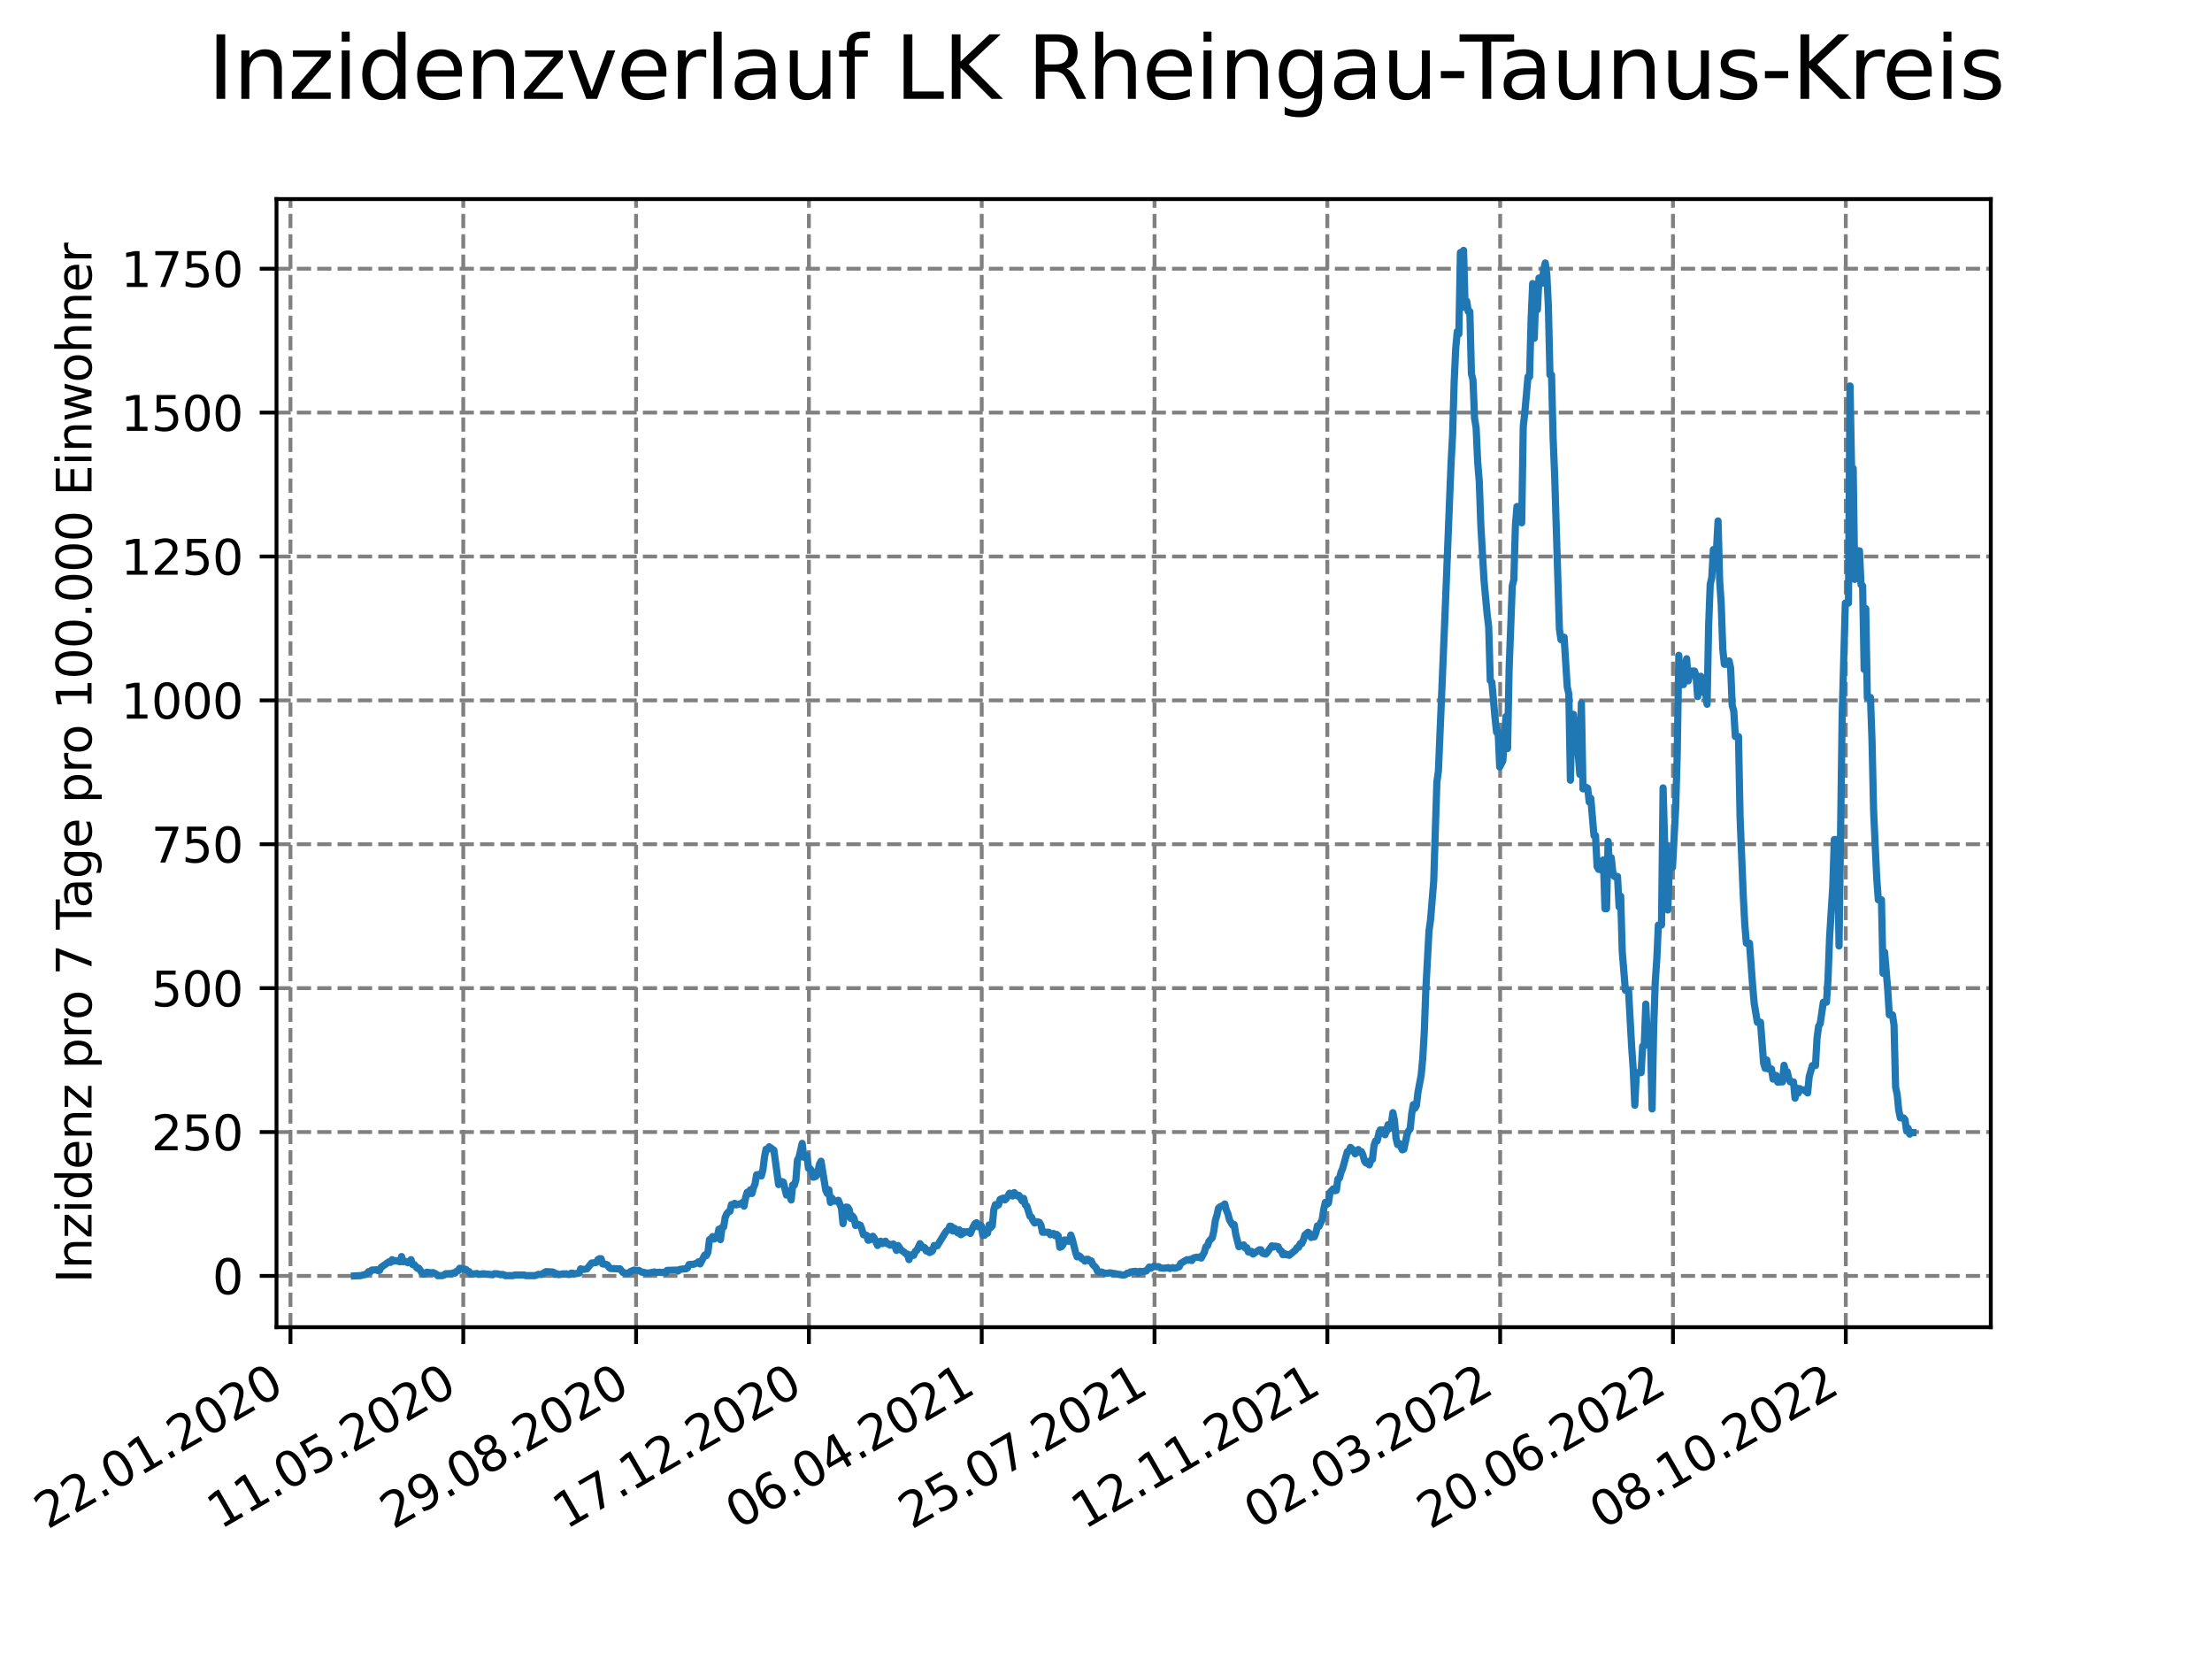 <?xml version="1.0" encoding="utf-8" standalone="no"?>
<!DOCTYPE svg PUBLIC "-//W3C//DTD SVG 1.1//EN"
  "http://www.w3.org/Graphics/SVG/1.1/DTD/svg11.dtd">
<svg xmlns:xlink="http://www.w3.org/1999/xlink" width="460.8pt" height="345.6pt" viewBox="0 0 460.8 345.6" xmlns="http://www.w3.org/2000/svg" version="1.1">
 <defs>
  <style type="text/css">*{stroke-linejoin: round; stroke-linecap: butt}</style>
 </defs>
 <g id="figure_1">
  <g id="patch_1">
   <path d="M 0 345.6 
L 460.8 345.6 
L 460.8 0 
L 0 0 
z
" style="fill: #ffffff"/>
  </g>
  <g id="axes_1">
   <g id="patch_2">
    <path d="M 57.6 276.48 
L 414.72 276.48 
L 414.72 41.472 
L 57.6 41.472 
z
" style="fill: #ffffff"/>
   </g>
   <g id="matplotlib.axis_1">
    <g id="xtick_1">
     <g id="line2d_1">
      <path d="M 60.51 276.48 
L 60.51 41.472 
" clip-path="url(#pc763924ea4)" style="fill: none; stroke-dasharray: 2.96,1.28; stroke-dashoffset: 0; stroke: #808080; stroke-width: 0.8"/>
     </g>
     <g id="line2d_2">
      <defs>
       <path id="m0ef9652160" d="M 0 0 
L 0 3.5 
" style="stroke: #000000; stroke-width: 0.8"/>
      </defs>
      <g>
       <use xlink:href="#m0ef9652160" x="60.51" y="276.48" style="stroke: #000000; stroke-width: 0.8"/>
      </g>
     </g>
     <g id="text_1">
      <!-- 22.01.2020 -->
      <g transform="translate(9.885 318.689) rotate(-30) scale(0.1 -0.1)">
       <defs>
        <path id="DejaVuSans-32" d="M 1228 531 
L 3431 531 
L 3431 0 
L 469 0 
L 469 531 
Q 828 903 1448 1529 
Q 2069 2156 2228 2338 
Q 2531 2678 2651 2914 
Q 2772 3150 2772 3378 
Q 2772 3750 2511 3984 
Q 2250 4219 1831 4219 
Q 1534 4219 1204 4116 
Q 875 4013 500 3803 
L 500 4441 
Q 881 4594 1212 4672 
Q 1544 4750 1819 4750 
Q 2544 4750 2975 4387 
Q 3406 4025 3406 3419 
Q 3406 3131 3298 2873 
Q 3191 2616 2906 2266 
Q 2828 2175 2409 1742 
Q 1991 1309 1228 531 
z
" transform="scale(0.016)"/>
        <path id="DejaVuSans-2e" d="M 684 794 
L 1344 794 
L 1344 0 
L 684 0 
L 684 794 
z
" transform="scale(0.016)"/>
        <path id="DejaVuSans-30" d="M 2034 4250 
Q 1547 4250 1301 3770 
Q 1056 3291 1056 2328 
Q 1056 1369 1301 889 
Q 1547 409 2034 409 
Q 2525 409 2770 889 
Q 3016 1369 3016 2328 
Q 3016 3291 2770 3770 
Q 2525 4250 2034 4250 
z
M 2034 4750 
Q 2819 4750 3233 4129 
Q 3647 3509 3647 2328 
Q 3647 1150 3233 529 
Q 2819 -91 2034 -91 
Q 1250 -91 836 529 
Q 422 1150 422 2328 
Q 422 3509 836 4129 
Q 1250 4750 2034 4750 
z
" transform="scale(0.016)"/>
        <path id="DejaVuSans-31" d="M 794 531 
L 1825 531 
L 1825 4091 
L 703 3866 
L 703 4441 
L 1819 4666 
L 2450 4666 
L 2450 531 
L 3481 531 
L 3481 0 
L 794 0 
L 794 531 
z
" transform="scale(0.016)"/>
       </defs>
       <use xlink:href="#DejaVuSans-32"/>
       <use xlink:href="#DejaVuSans-32" x="63.623"/>
       <use xlink:href="#DejaVuSans-2e" x="127.246"/>
       <use xlink:href="#DejaVuSans-30" x="159.033"/>
       <use xlink:href="#DejaVuSans-31" x="222.656"/>
       <use xlink:href="#DejaVuSans-2e" x="286.279"/>
       <use xlink:href="#DejaVuSans-32" x="318.066"/>
       <use xlink:href="#DejaVuSans-30" x="381.689"/>
       <use xlink:href="#DejaVuSans-32" x="445.312"/>
       <use xlink:href="#DejaVuSans-30" x="508.936"/>
      </g>
     </g>
    </g>
    <g id="xtick_2">
     <g id="line2d_3">
      <path d="M 96.51 276.48 
L 96.51 41.472 
" clip-path="url(#pc763924ea4)" style="fill: none; stroke-dasharray: 2.96,1.28; stroke-dashoffset: 0; stroke: #808080; stroke-width: 0.8"/>
     </g>
     <g id="line2d_4">
      <g>
       <use xlink:href="#m0ef9652160" x="96.51" y="276.48" style="stroke: #000000; stroke-width: 0.8"/>
      </g>
     </g>
     <g id="text_2">
      <!-- 11.05.2020 -->
      <g transform="translate(45.885 318.689) rotate(-30) scale(0.1 -0.1)">
       <defs>
        <path id="DejaVuSans-35" d="M 691 4666 
L 3169 4666 
L 3169 4134 
L 1269 4134 
L 1269 2991 
Q 1406 3038 1543 3061 
Q 1681 3084 1819 3084 
Q 2600 3084 3056 2656 
Q 3513 2228 3513 1497 
Q 3513 744 3044 326 
Q 2575 -91 1722 -91 
Q 1428 -91 1123 -41 
Q 819 9 494 109 
L 494 744 
Q 775 591 1075 516 
Q 1375 441 1709 441 
Q 2250 441 2565 725 
Q 2881 1009 2881 1497 
Q 2881 1984 2565 2268 
Q 2250 2553 1709 2553 
Q 1456 2553 1204 2497 
Q 953 2441 691 2322 
L 691 4666 
z
" transform="scale(0.016)"/>
       </defs>
       <use xlink:href="#DejaVuSans-31"/>
       <use xlink:href="#DejaVuSans-31" x="63.623"/>
       <use xlink:href="#DejaVuSans-2e" x="127.246"/>
       <use xlink:href="#DejaVuSans-30" x="159.033"/>
       <use xlink:href="#DejaVuSans-35" x="222.656"/>
       <use xlink:href="#DejaVuSans-2e" x="286.279"/>
       <use xlink:href="#DejaVuSans-32" x="318.066"/>
       <use xlink:href="#DejaVuSans-30" x="381.689"/>
       <use xlink:href="#DejaVuSans-32" x="445.312"/>
       <use xlink:href="#DejaVuSans-30" x="508.936"/>
      </g>
     </g>
    </g>
    <g id="xtick_3">
     <g id="line2d_5">
      <path d="M 132.51 276.48 
L 132.51 41.472 
" clip-path="url(#pc763924ea4)" style="fill: none; stroke-dasharray: 2.96,1.28; stroke-dashoffset: 0; stroke: #808080; stroke-width: 0.8"/>
     </g>
     <g id="line2d_6">
      <g>
       <use xlink:href="#m0ef9652160" x="132.51" y="276.48" style="stroke: #000000; stroke-width: 0.8"/>
      </g>
     </g>
     <g id="text_3">
      <!-- 29.08.2020 -->
      <g transform="translate(81.885 318.689) rotate(-30) scale(0.1 -0.1)">
       <defs>
        <path id="DejaVuSans-39" d="M 703 97 
L 703 672 
Q 941 559 1184 500 
Q 1428 441 1663 441 
Q 2288 441 2617 861 
Q 2947 1281 2994 2138 
Q 2813 1869 2534 1725 
Q 2256 1581 1919 1581 
Q 1219 1581 811 2004 
Q 403 2428 403 3163 
Q 403 3881 828 4315 
Q 1253 4750 1959 4750 
Q 2769 4750 3195 4129 
Q 3622 3509 3622 2328 
Q 3622 1225 3098 567 
Q 2575 -91 1691 -91 
Q 1453 -91 1209 -44 
Q 966 3 703 97 
z
M 1959 2075 
Q 2384 2075 2632 2365 
Q 2881 2656 2881 3163 
Q 2881 3666 2632 3958 
Q 2384 4250 1959 4250 
Q 1534 4250 1286 3958 
Q 1038 3666 1038 3163 
Q 1038 2656 1286 2365 
Q 1534 2075 1959 2075 
z
" transform="scale(0.016)"/>
        <path id="DejaVuSans-38" d="M 2034 2216 
Q 1584 2216 1326 1975 
Q 1069 1734 1069 1313 
Q 1069 891 1326 650 
Q 1584 409 2034 409 
Q 2484 409 2743 651 
Q 3003 894 3003 1313 
Q 3003 1734 2745 1975 
Q 2488 2216 2034 2216 
z
M 1403 2484 
Q 997 2584 770 2862 
Q 544 3141 544 3541 
Q 544 4100 942 4425 
Q 1341 4750 2034 4750 
Q 2731 4750 3128 4425 
Q 3525 4100 3525 3541 
Q 3525 3141 3298 2862 
Q 3072 2584 2669 2484 
Q 3125 2378 3379 2068 
Q 3634 1759 3634 1313 
Q 3634 634 3220 271 
Q 2806 -91 2034 -91 
Q 1263 -91 848 271 
Q 434 634 434 1313 
Q 434 1759 690 2068 
Q 947 2378 1403 2484 
z
M 1172 3481 
Q 1172 3119 1398 2916 
Q 1625 2713 2034 2713 
Q 2441 2713 2670 2916 
Q 2900 3119 2900 3481 
Q 2900 3844 2670 4047 
Q 2441 4250 2034 4250 
Q 1625 4250 1398 4047 
Q 1172 3844 1172 3481 
z
" transform="scale(0.016)"/>
       </defs>
       <use xlink:href="#DejaVuSans-32"/>
       <use xlink:href="#DejaVuSans-39" x="63.623"/>
       <use xlink:href="#DejaVuSans-2e" x="127.246"/>
       <use xlink:href="#DejaVuSans-30" x="159.033"/>
       <use xlink:href="#DejaVuSans-38" x="222.656"/>
       <use xlink:href="#DejaVuSans-2e" x="286.279"/>
       <use xlink:href="#DejaVuSans-32" x="318.066"/>
       <use xlink:href="#DejaVuSans-30" x="381.689"/>
       <use xlink:href="#DejaVuSans-32" x="445.312"/>
       <use xlink:href="#DejaVuSans-30" x="508.936"/>
      </g>
     </g>
    </g>
    <g id="xtick_4">
     <g id="line2d_7">
      <path d="M 168.51 276.48 
L 168.51 41.472 
" clip-path="url(#pc763924ea4)" style="fill: none; stroke-dasharray: 2.96,1.28; stroke-dashoffset: 0; stroke: #808080; stroke-width: 0.8"/>
     </g>
     <g id="line2d_8">
      <g>
       <use xlink:href="#m0ef9652160" x="168.51" y="276.48" style="stroke: #000000; stroke-width: 0.8"/>
      </g>
     </g>
     <g id="text_4">
      <!-- 17.12.2020 -->
      <g transform="translate(117.885 318.689) rotate(-30) scale(0.1 -0.1)">
       <defs>
        <path id="DejaVuSans-37" d="M 525 4666 
L 3525 4666 
L 3525 4397 
L 1831 0 
L 1172 0 
L 2766 4134 
L 525 4134 
L 525 4666 
z
" transform="scale(0.016)"/>
       </defs>
       <use xlink:href="#DejaVuSans-31"/>
       <use xlink:href="#DejaVuSans-37" x="63.623"/>
       <use xlink:href="#DejaVuSans-2e" x="127.246"/>
       <use xlink:href="#DejaVuSans-31" x="159.033"/>
       <use xlink:href="#DejaVuSans-32" x="222.656"/>
       <use xlink:href="#DejaVuSans-2e" x="286.279"/>
       <use xlink:href="#DejaVuSans-32" x="318.066"/>
       <use xlink:href="#DejaVuSans-30" x="381.689"/>
       <use xlink:href="#DejaVuSans-32" x="445.312"/>
       <use xlink:href="#DejaVuSans-30" x="508.936"/>
      </g>
     </g>
    </g>
    <g id="xtick_5">
     <g id="line2d_9">
      <path d="M 204.51 276.48 
L 204.51 41.472 
" clip-path="url(#pc763924ea4)" style="fill: none; stroke-dasharray: 2.96,1.28; stroke-dashoffset: 0; stroke: #808080; stroke-width: 0.8"/>
     </g>
     <g id="line2d_10">
      <g>
       <use xlink:href="#m0ef9652160" x="204.51" y="276.48" style="stroke: #000000; stroke-width: 0.8"/>
      </g>
     </g>
     <g id="text_5">
      <!-- 06.04.2021 -->
      <g transform="translate(153.885 318.689) rotate(-30) scale(0.1 -0.1)">
       <defs>
        <path id="DejaVuSans-36" d="M 2113 2584 
Q 1688 2584 1439 2293 
Q 1191 2003 1191 1497 
Q 1191 994 1439 701 
Q 1688 409 2113 409 
Q 2538 409 2786 701 
Q 3034 994 3034 1497 
Q 3034 2003 2786 2293 
Q 2538 2584 2113 2584 
z
M 3366 4563 
L 3366 3988 
Q 3128 4100 2886 4159 
Q 2644 4219 2406 4219 
Q 1781 4219 1451 3797 
Q 1122 3375 1075 2522 
Q 1259 2794 1537 2939 
Q 1816 3084 2150 3084 
Q 2853 3084 3261 2657 
Q 3669 2231 3669 1497 
Q 3669 778 3244 343 
Q 2819 -91 2113 -91 
Q 1303 -91 875 529 
Q 447 1150 447 2328 
Q 447 3434 972 4092 
Q 1497 4750 2381 4750 
Q 2619 4750 2861 4703 
Q 3103 4656 3366 4563 
z
" transform="scale(0.016)"/>
        <path id="DejaVuSans-34" d="M 2419 4116 
L 825 1625 
L 2419 1625 
L 2419 4116 
z
M 2253 4666 
L 3047 4666 
L 3047 1625 
L 3713 1625 
L 3713 1100 
L 3047 1100 
L 3047 0 
L 2419 0 
L 2419 1100 
L 313 1100 
L 313 1709 
L 2253 4666 
z
" transform="scale(0.016)"/>
       </defs>
       <use xlink:href="#DejaVuSans-30"/>
       <use xlink:href="#DejaVuSans-36" x="63.623"/>
       <use xlink:href="#DejaVuSans-2e" x="127.246"/>
       <use xlink:href="#DejaVuSans-30" x="159.033"/>
       <use xlink:href="#DejaVuSans-34" x="222.656"/>
       <use xlink:href="#DejaVuSans-2e" x="286.279"/>
       <use xlink:href="#DejaVuSans-32" x="318.066"/>
       <use xlink:href="#DejaVuSans-30" x="381.689"/>
       <use xlink:href="#DejaVuSans-32" x="445.312"/>
       <use xlink:href="#DejaVuSans-31" x="508.936"/>
      </g>
     </g>
    </g>
    <g id="xtick_6">
     <g id="line2d_11">
      <path d="M 240.51 276.48 
L 240.51 41.472 
" clip-path="url(#pc763924ea4)" style="fill: none; stroke-dasharray: 2.96,1.28; stroke-dashoffset: 0; stroke: #808080; stroke-width: 0.8"/>
     </g>
     <g id="line2d_12">
      <g>
       <use xlink:href="#m0ef9652160" x="240.51" y="276.48" style="stroke: #000000; stroke-width: 0.8"/>
      </g>
     </g>
     <g id="text_6">
      <!-- 25.07.2021 -->
      <g transform="translate(189.885 318.689) rotate(-30) scale(0.1 -0.1)">
       <use xlink:href="#DejaVuSans-32"/>
       <use xlink:href="#DejaVuSans-35" x="63.623"/>
       <use xlink:href="#DejaVuSans-2e" x="127.246"/>
       <use xlink:href="#DejaVuSans-30" x="159.033"/>
       <use xlink:href="#DejaVuSans-37" x="222.656"/>
       <use xlink:href="#DejaVuSans-2e" x="286.279"/>
       <use xlink:href="#DejaVuSans-32" x="318.066"/>
       <use xlink:href="#DejaVuSans-30" x="381.689"/>
       <use xlink:href="#DejaVuSans-32" x="445.312"/>
       <use xlink:href="#DejaVuSans-31" x="508.936"/>
      </g>
     </g>
    </g>
    <g id="xtick_7">
     <g id="line2d_13">
      <path d="M 276.51 276.48 
L 276.51 41.472 
" clip-path="url(#pc763924ea4)" style="fill: none; stroke-dasharray: 2.96,1.28; stroke-dashoffset: 0; stroke: #808080; stroke-width: 0.8"/>
     </g>
     <g id="line2d_14">
      <g>
       <use xlink:href="#m0ef9652160" x="276.51" y="276.48" style="stroke: #000000; stroke-width: 0.8"/>
      </g>
     </g>
     <g id="text_7">
      <!-- 12.11.2021 -->
      <g transform="translate(225.885 318.689) rotate(-30) scale(0.1 -0.1)">
       <use xlink:href="#DejaVuSans-31"/>
       <use xlink:href="#DejaVuSans-32" x="63.623"/>
       <use xlink:href="#DejaVuSans-2e" x="127.246"/>
       <use xlink:href="#DejaVuSans-31" x="159.033"/>
       <use xlink:href="#DejaVuSans-31" x="222.656"/>
       <use xlink:href="#DejaVuSans-2e" x="286.279"/>
       <use xlink:href="#DejaVuSans-32" x="318.066"/>
       <use xlink:href="#DejaVuSans-30" x="381.689"/>
       <use xlink:href="#DejaVuSans-32" x="445.312"/>
       <use xlink:href="#DejaVuSans-31" x="508.936"/>
      </g>
     </g>
    </g>
    <g id="xtick_8">
     <g id="line2d_15">
      <path d="M 312.51 276.48 
L 312.51 41.472 
" clip-path="url(#pc763924ea4)" style="fill: none; stroke-dasharray: 2.96,1.28; stroke-dashoffset: 0; stroke: #808080; stroke-width: 0.8"/>
     </g>
     <g id="line2d_16">
      <g>
       <use xlink:href="#m0ef9652160" x="312.51" y="276.48" style="stroke: #000000; stroke-width: 0.8"/>
      </g>
     </g>
     <g id="text_8">
      <!-- 02.03.2022 -->
      <g transform="translate(261.885 318.689) rotate(-30) scale(0.1 -0.1)">
       <defs>
        <path id="DejaVuSans-33" d="M 2597 2516 
Q 3050 2419 3304 2112 
Q 3559 1806 3559 1356 
Q 3559 666 3084 287 
Q 2609 -91 1734 -91 
Q 1441 -91 1130 -33 
Q 819 25 488 141 
L 488 750 
Q 750 597 1062 519 
Q 1375 441 1716 441 
Q 2309 441 2620 675 
Q 2931 909 2931 1356 
Q 2931 1769 2642 2001 
Q 2353 2234 1838 2234 
L 1294 2234 
L 1294 2753 
L 1863 2753 
Q 2328 2753 2575 2939 
Q 2822 3125 2822 3475 
Q 2822 3834 2567 4026 
Q 2313 4219 1838 4219 
Q 1578 4219 1281 4162 
Q 984 4106 628 3988 
L 628 4550 
Q 988 4650 1302 4700 
Q 1616 4750 1894 4750 
Q 2613 4750 3031 4423 
Q 3450 4097 3450 3541 
Q 3450 3153 3228 2886 
Q 3006 2619 2597 2516 
z
" transform="scale(0.016)"/>
       </defs>
       <use xlink:href="#DejaVuSans-30"/>
       <use xlink:href="#DejaVuSans-32" x="63.623"/>
       <use xlink:href="#DejaVuSans-2e" x="127.246"/>
       <use xlink:href="#DejaVuSans-30" x="159.033"/>
       <use xlink:href="#DejaVuSans-33" x="222.656"/>
       <use xlink:href="#DejaVuSans-2e" x="286.279"/>
       <use xlink:href="#DejaVuSans-32" x="318.066"/>
       <use xlink:href="#DejaVuSans-30" x="381.689"/>
       <use xlink:href="#DejaVuSans-32" x="445.312"/>
       <use xlink:href="#DejaVuSans-32" x="508.936"/>
      </g>
     </g>
    </g>
    <g id="xtick_9">
     <g id="line2d_17">
      <path d="M 348.51 276.48 
L 348.51 41.472 
" clip-path="url(#pc763924ea4)" style="fill: none; stroke-dasharray: 2.96,1.28; stroke-dashoffset: 0; stroke: #808080; stroke-width: 0.8"/>
     </g>
     <g id="line2d_18">
      <g>
       <use xlink:href="#m0ef9652160" x="348.51" y="276.48" style="stroke: #000000; stroke-width: 0.8"/>
      </g>
     </g>
     <g id="text_9">
      <!-- 20.06.2022 -->
      <g transform="translate(297.885 318.689) rotate(-30) scale(0.1 -0.1)">
       <use xlink:href="#DejaVuSans-32"/>
       <use xlink:href="#DejaVuSans-30" x="63.623"/>
       <use xlink:href="#DejaVuSans-2e" x="127.246"/>
       <use xlink:href="#DejaVuSans-30" x="159.033"/>
       <use xlink:href="#DejaVuSans-36" x="222.656"/>
       <use xlink:href="#DejaVuSans-2e" x="286.279"/>
       <use xlink:href="#DejaVuSans-32" x="318.066"/>
       <use xlink:href="#DejaVuSans-30" x="381.689"/>
       <use xlink:href="#DejaVuSans-32" x="445.312"/>
       <use xlink:href="#DejaVuSans-32" x="508.936"/>
      </g>
     </g>
    </g>
    <g id="xtick_10">
     <g id="line2d_19">
      <path d="M 384.51 276.48 
L 384.51 41.472 
" clip-path="url(#pc763924ea4)" style="fill: none; stroke-dasharray: 2.96,1.28; stroke-dashoffset: 0; stroke: #808080; stroke-width: 0.8"/>
     </g>
     <g id="line2d_20">
      <g>
       <use xlink:href="#m0ef9652160" x="384.51" y="276.48" style="stroke: #000000; stroke-width: 0.8"/>
      </g>
     </g>
     <g id="text_10">
      <!-- 08.10.2022 -->
      <g transform="translate(333.885 318.689) rotate(-30) scale(0.1 -0.1)">
       <use xlink:href="#DejaVuSans-30"/>
       <use xlink:href="#DejaVuSans-38" x="63.623"/>
       <use xlink:href="#DejaVuSans-2e" x="127.246"/>
       <use xlink:href="#DejaVuSans-31" x="159.033"/>
       <use xlink:href="#DejaVuSans-30" x="222.656"/>
       <use xlink:href="#DejaVuSans-2e" x="286.279"/>
       <use xlink:href="#DejaVuSans-32" x="318.066"/>
       <use xlink:href="#DejaVuSans-30" x="381.689"/>
       <use xlink:href="#DejaVuSans-32" x="445.312"/>
       <use xlink:href="#DejaVuSans-32" x="508.936"/>
      </g>
     </g>
    </g>
   </g>
   <g id="matplotlib.axis_2">
    <g id="ytick_1">
     <g id="line2d_21">
      <path d="M 57.6 265.798 
L 414.72 265.798 
" clip-path="url(#pc763924ea4)" style="fill: none; stroke-dasharray: 2.96,1.28; stroke-dashoffset: 0; stroke: #808080; stroke-width: 0.8"/>
     </g>
     <g id="line2d_22">
      <defs>
       <path id="m0b52b15f4a" d="M 0 0 
L -3.5 0 
" style="stroke: #000000; stroke-width: 0.8"/>
      </defs>
      <g>
       <use xlink:href="#m0b52b15f4a" x="57.6" y="265.798" style="stroke: #000000; stroke-width: 0.8"/>
      </g>
     </g>
     <g id="text_11">
      <!-- 0 -->
      <g transform="translate(44.237 269.597) scale(0.1 -0.1)">
       <use xlink:href="#DejaVuSans-30"/>
      </g>
     </g>
    </g>
    <g id="ytick_2">
     <g id="line2d_23">
      <path d="M 57.6 235.824 
L 414.72 235.824 
" clip-path="url(#pc763924ea4)" style="fill: none; stroke-dasharray: 2.96,1.28; stroke-dashoffset: 0; stroke: #808080; stroke-width: 0.8"/>
     </g>
     <g id="line2d_24">
      <g>
       <use xlink:href="#m0b52b15f4a" x="57.6" y="235.824" style="stroke: #000000; stroke-width: 0.8"/>
      </g>
     </g>
     <g id="text_12">
      <!-- 250 -->
      <g transform="translate(31.512 239.623) scale(0.1 -0.1)">
       <use xlink:href="#DejaVuSans-32"/>
       <use xlink:href="#DejaVuSans-35" x="63.623"/>
       <use xlink:href="#DejaVuSans-30" x="127.246"/>
      </g>
     </g>
    </g>
    <g id="ytick_3">
     <g id="line2d_25">
      <path d="M 57.6 205.849 
L 414.72 205.849 
" clip-path="url(#pc763924ea4)" style="fill: none; stroke-dasharray: 2.96,1.28; stroke-dashoffset: 0; stroke: #808080; stroke-width: 0.8"/>
     </g>
     <g id="line2d_26">
      <g>
       <use xlink:href="#m0b52b15f4a" x="57.6" y="205.849" style="stroke: #000000; stroke-width: 0.8"/>
      </g>
     </g>
     <g id="text_13">
      <!-- 500 -->
      <g transform="translate(31.512 209.649) scale(0.1 -0.1)">
       <use xlink:href="#DejaVuSans-35"/>
       <use xlink:href="#DejaVuSans-30" x="63.623"/>
       <use xlink:href="#DejaVuSans-30" x="127.246"/>
      </g>
     </g>
    </g>
    <g id="ytick_4">
     <g id="line2d_27">
      <path d="M 57.6 175.875 
L 414.72 175.875 
" clip-path="url(#pc763924ea4)" style="fill: none; stroke-dasharray: 2.96,1.28; stroke-dashoffset: 0; stroke: #808080; stroke-width: 0.8"/>
     </g>
     <g id="line2d_28">
      <g>
       <use xlink:href="#m0b52b15f4a" x="57.6" y="175.875" style="stroke: #000000; stroke-width: 0.8"/>
      </g>
     </g>
     <g id="text_14">
      <!-- 750 -->
      <g transform="translate(31.512 179.675) scale(0.1 -0.1)">
       <use xlink:href="#DejaVuSans-37"/>
       <use xlink:href="#DejaVuSans-35" x="63.623"/>
       <use xlink:href="#DejaVuSans-30" x="127.246"/>
      </g>
     </g>
    </g>
    <g id="ytick_5">
     <g id="line2d_29">
      <path d="M 57.6 145.901 
L 414.72 145.901 
" clip-path="url(#pc763924ea4)" style="fill: none; stroke-dasharray: 2.96,1.28; stroke-dashoffset: 0; stroke: #808080; stroke-width: 0.8"/>
     </g>
     <g id="line2d_30">
      <g>
       <use xlink:href="#m0b52b15f4a" x="57.6" y="145.901" style="stroke: #000000; stroke-width: 0.8"/>
      </g>
     </g>
     <g id="text_15">
      <!-- 1000 -->
      <g transform="translate(25.15 149.7) scale(0.1 -0.1)">
       <use xlink:href="#DejaVuSans-31"/>
       <use xlink:href="#DejaVuSans-30" x="63.623"/>
       <use xlink:href="#DejaVuSans-30" x="127.246"/>
       <use xlink:href="#DejaVuSans-30" x="190.869"/>
      </g>
     </g>
    </g>
    <g id="ytick_6">
     <g id="line2d_31">
      <path d="M 57.6 115.927 
L 414.72 115.927 
" clip-path="url(#pc763924ea4)" style="fill: none; stroke-dasharray: 2.96,1.28; stroke-dashoffset: 0; stroke: #808080; stroke-width: 0.8"/>
     </g>
     <g id="line2d_32">
      <g>
       <use xlink:href="#m0b52b15f4a" x="57.6" y="115.927" style="stroke: #000000; stroke-width: 0.8"/>
      </g>
     </g>
     <g id="text_16">
      <!-- 1250 -->
      <g transform="translate(25.15 119.726) scale(0.1 -0.1)">
       <use xlink:href="#DejaVuSans-31"/>
       <use xlink:href="#DejaVuSans-32" x="63.623"/>
       <use xlink:href="#DejaVuSans-35" x="127.246"/>
       <use xlink:href="#DejaVuSans-30" x="190.869"/>
      </g>
     </g>
    </g>
    <g id="ytick_7">
     <g id="line2d_33">
      <path d="M 57.6 85.953 
L 414.72 85.953 
" clip-path="url(#pc763924ea4)" style="fill: none; stroke-dasharray: 2.96,1.28; stroke-dashoffset: 0; stroke: #808080; stroke-width: 0.8"/>
     </g>
     <g id="line2d_34">
      <g>
       <use xlink:href="#m0b52b15f4a" x="57.6" y="85.953" style="stroke: #000000; stroke-width: 0.8"/>
      </g>
     </g>
     <g id="text_17">
      <!-- 1500 -->
      <g transform="translate(25.15 89.752) scale(0.1 -0.1)">
       <use xlink:href="#DejaVuSans-31"/>
       <use xlink:href="#DejaVuSans-35" x="63.623"/>
       <use xlink:href="#DejaVuSans-30" x="127.246"/>
       <use xlink:href="#DejaVuSans-30" x="190.869"/>
      </g>
     </g>
    </g>
    <g id="ytick_8">
     <g id="line2d_35">
      <path d="M 57.6 55.979 
L 414.72 55.979 
" clip-path="url(#pc763924ea4)" style="fill: none; stroke-dasharray: 2.96,1.28; stroke-dashoffset: 0; stroke: #808080; stroke-width: 0.8"/>
     </g>
     <g id="line2d_36">
      <g>
       <use xlink:href="#m0b52b15f4a" x="57.6" y="55.979" style="stroke: #000000; stroke-width: 0.8"/>
      </g>
     </g>
     <g id="text_18">
      <!-- 1750 -->
      <g transform="translate(25.15 59.778) scale(0.1 -0.1)">
       <use xlink:href="#DejaVuSans-31"/>
       <use xlink:href="#DejaVuSans-37" x="63.623"/>
       <use xlink:href="#DejaVuSans-35" x="127.246"/>
       <use xlink:href="#DejaVuSans-30" x="190.869"/>
      </g>
     </g>
    </g>
    <g id="text_19">
     <!-- Inzidenz pro 7 Tage pro 100.000 Einwohner -->
     <g transform="translate(19.07 267.301) rotate(-90) scale(0.1 -0.1)">
      <defs>
       <path id="DejaVuSans-49" d="M 628 4666 
L 1259 4666 
L 1259 0 
L 628 0 
L 628 4666 
z
" transform="scale(0.016)"/>
       <path id="DejaVuSans-6e" d="M 3513 2113 
L 3513 0 
L 2938 0 
L 2938 2094 
Q 2938 2591 2744 2837 
Q 2550 3084 2163 3084 
Q 1697 3084 1428 2787 
Q 1159 2491 1159 1978 
L 1159 0 
L 581 0 
L 581 3500 
L 1159 3500 
L 1159 2956 
Q 1366 3272 1645 3428 
Q 1925 3584 2291 3584 
Q 2894 3584 3203 3211 
Q 3513 2838 3513 2113 
z
" transform="scale(0.016)"/>
       <path id="DejaVuSans-7a" d="M 353 3500 
L 3084 3500 
L 3084 2975 
L 922 459 
L 3084 459 
L 3084 0 
L 275 0 
L 275 525 
L 2438 3041 
L 353 3041 
L 353 3500 
z
" transform="scale(0.016)"/>
       <path id="DejaVuSans-69" d="M 603 3500 
L 1178 3500 
L 1178 0 
L 603 0 
L 603 3500 
z
M 603 4863 
L 1178 4863 
L 1178 4134 
L 603 4134 
L 603 4863 
z
" transform="scale(0.016)"/>
       <path id="DejaVuSans-64" d="M 2906 2969 
L 2906 4863 
L 3481 4863 
L 3481 0 
L 2906 0 
L 2906 525 
Q 2725 213 2448 61 
Q 2172 -91 1784 -91 
Q 1150 -91 751 415 
Q 353 922 353 1747 
Q 353 2572 751 3078 
Q 1150 3584 1784 3584 
Q 2172 3584 2448 3432 
Q 2725 3281 2906 2969 
z
M 947 1747 
Q 947 1113 1208 752 
Q 1469 391 1925 391 
Q 2381 391 2643 752 
Q 2906 1113 2906 1747 
Q 2906 2381 2643 2742 
Q 2381 3103 1925 3103 
Q 1469 3103 1208 2742 
Q 947 2381 947 1747 
z
" transform="scale(0.016)"/>
       <path id="DejaVuSans-65" d="M 3597 1894 
L 3597 1613 
L 953 1613 
Q 991 1019 1311 708 
Q 1631 397 2203 397 
Q 2534 397 2845 478 
Q 3156 559 3463 722 
L 3463 178 
Q 3153 47 2828 -22 
Q 2503 -91 2169 -91 
Q 1331 -91 842 396 
Q 353 884 353 1716 
Q 353 2575 817 3079 
Q 1281 3584 2069 3584 
Q 2775 3584 3186 3129 
Q 3597 2675 3597 1894 
z
M 3022 2063 
Q 3016 2534 2758 2815 
Q 2500 3097 2075 3097 
Q 1594 3097 1305 2825 
Q 1016 2553 972 2059 
L 3022 2063 
z
" transform="scale(0.016)"/>
       <path id="DejaVuSans-20" transform="scale(0.016)"/>
       <path id="DejaVuSans-70" d="M 1159 525 
L 1159 -1331 
L 581 -1331 
L 581 3500 
L 1159 3500 
L 1159 2969 
Q 1341 3281 1617 3432 
Q 1894 3584 2278 3584 
Q 2916 3584 3314 3078 
Q 3713 2572 3713 1747 
Q 3713 922 3314 415 
Q 2916 -91 2278 -91 
Q 1894 -91 1617 61 
Q 1341 213 1159 525 
z
M 3116 1747 
Q 3116 2381 2855 2742 
Q 2594 3103 2138 3103 
Q 1681 3103 1420 2742 
Q 1159 2381 1159 1747 
Q 1159 1113 1420 752 
Q 1681 391 2138 391 
Q 2594 391 2855 752 
Q 3116 1113 3116 1747 
z
" transform="scale(0.016)"/>
       <path id="DejaVuSans-72" d="M 2631 2963 
Q 2534 3019 2420 3045 
Q 2306 3072 2169 3072 
Q 1681 3072 1420 2755 
Q 1159 2438 1159 1844 
L 1159 0 
L 581 0 
L 581 3500 
L 1159 3500 
L 1159 2956 
Q 1341 3275 1631 3429 
Q 1922 3584 2338 3584 
Q 2397 3584 2469 3576 
Q 2541 3569 2628 3553 
L 2631 2963 
z
" transform="scale(0.016)"/>
       <path id="DejaVuSans-6f" d="M 1959 3097 
Q 1497 3097 1228 2736 
Q 959 2375 959 1747 
Q 959 1119 1226 758 
Q 1494 397 1959 397 
Q 2419 397 2687 759 
Q 2956 1122 2956 1747 
Q 2956 2369 2687 2733 
Q 2419 3097 1959 3097 
z
M 1959 3584 
Q 2709 3584 3137 3096 
Q 3566 2609 3566 1747 
Q 3566 888 3137 398 
Q 2709 -91 1959 -91 
Q 1206 -91 779 398 
Q 353 888 353 1747 
Q 353 2609 779 3096 
Q 1206 3584 1959 3584 
z
" transform="scale(0.016)"/>
       <path id="DejaVuSans-54" d="M -19 4666 
L 3928 4666 
L 3928 4134 
L 2272 4134 
L 2272 0 
L 1638 0 
L 1638 4134 
L -19 4134 
L -19 4666 
z
" transform="scale(0.016)"/>
       <path id="DejaVuSans-61" d="M 2194 1759 
Q 1497 1759 1228 1600 
Q 959 1441 959 1056 
Q 959 750 1161 570 
Q 1363 391 1709 391 
Q 2188 391 2477 730 
Q 2766 1069 2766 1631 
L 2766 1759 
L 2194 1759 
z
M 3341 1997 
L 3341 0 
L 2766 0 
L 2766 531 
Q 2569 213 2275 61 
Q 1981 -91 1556 -91 
Q 1019 -91 701 211 
Q 384 513 384 1019 
Q 384 1609 779 1909 
Q 1175 2209 1959 2209 
L 2766 2209 
L 2766 2266 
Q 2766 2663 2505 2880 
Q 2244 3097 1772 3097 
Q 1472 3097 1187 3025 
Q 903 2953 641 2809 
L 641 3341 
Q 956 3463 1253 3523 
Q 1550 3584 1831 3584 
Q 2591 3584 2966 3190 
Q 3341 2797 3341 1997 
z
" transform="scale(0.016)"/>
       <path id="DejaVuSans-67" d="M 2906 1791 
Q 2906 2416 2648 2759 
Q 2391 3103 1925 3103 
Q 1463 3103 1205 2759 
Q 947 2416 947 1791 
Q 947 1169 1205 825 
Q 1463 481 1925 481 
Q 2391 481 2648 825 
Q 2906 1169 2906 1791 
z
M 3481 434 
Q 3481 -459 3084 -895 
Q 2688 -1331 1869 -1331 
Q 1566 -1331 1297 -1286 
Q 1028 -1241 775 -1147 
L 775 -588 
Q 1028 -725 1275 -790 
Q 1522 -856 1778 -856 
Q 2344 -856 2625 -561 
Q 2906 -266 2906 331 
L 2906 616 
Q 2728 306 2450 153 
Q 2172 0 1784 0 
Q 1141 0 747 490 
Q 353 981 353 1791 
Q 353 2603 747 3093 
Q 1141 3584 1784 3584 
Q 2172 3584 2450 3431 
Q 2728 3278 2906 2969 
L 2906 3500 
L 3481 3500 
L 3481 434 
z
" transform="scale(0.016)"/>
       <path id="DejaVuSans-45" d="M 628 4666 
L 3578 4666 
L 3578 4134 
L 1259 4134 
L 1259 2753 
L 3481 2753 
L 3481 2222 
L 1259 2222 
L 1259 531 
L 3634 531 
L 3634 0 
L 628 0 
L 628 4666 
z
" transform="scale(0.016)"/>
       <path id="DejaVuSans-77" d="M 269 3500 
L 844 3500 
L 1563 769 
L 2278 3500 
L 2956 3500 
L 3675 769 
L 4391 3500 
L 4966 3500 
L 4050 0 
L 3372 0 
L 2619 2869 
L 1863 0 
L 1184 0 
L 269 3500 
z
" transform="scale(0.016)"/>
       <path id="DejaVuSans-68" d="M 3513 2113 
L 3513 0 
L 2938 0 
L 2938 2094 
Q 2938 2591 2744 2837 
Q 2550 3084 2163 3084 
Q 1697 3084 1428 2787 
Q 1159 2491 1159 1978 
L 1159 0 
L 581 0 
L 581 4863 
L 1159 4863 
L 1159 2956 
Q 1366 3272 1645 3428 
Q 1925 3584 2291 3584 
Q 2894 3584 3203 3211 
Q 3513 2838 3513 2113 
z
" transform="scale(0.016)"/>
      </defs>
      <use xlink:href="#DejaVuSans-49"/>
      <use xlink:href="#DejaVuSans-6e" x="29.492"/>
      <use xlink:href="#DejaVuSans-7a" x="92.871"/>
      <use xlink:href="#DejaVuSans-69" x="145.361"/>
      <use xlink:href="#DejaVuSans-64" x="173.145"/>
      <use xlink:href="#DejaVuSans-65" x="236.621"/>
      <use xlink:href="#DejaVuSans-6e" x="298.145"/>
      <use xlink:href="#DejaVuSans-7a" x="361.523"/>
      <use xlink:href="#DejaVuSans-20" x="414.014"/>
      <use xlink:href="#DejaVuSans-70" x="445.801"/>
      <use xlink:href="#DejaVuSans-72" x="509.277"/>
      <use xlink:href="#DejaVuSans-6f" x="548.141"/>
      <use xlink:href="#DejaVuSans-20" x="609.322"/>
      <use xlink:href="#DejaVuSans-37" x="641.109"/>
      <use xlink:href="#DejaVuSans-20" x="704.732"/>
      <use xlink:href="#DejaVuSans-54" x="736.52"/>
      <use xlink:href="#DejaVuSans-61" x="781.104"/>
      <use xlink:href="#DejaVuSans-67" x="842.383"/>
      <use xlink:href="#DejaVuSans-65" x="905.859"/>
      <use xlink:href="#DejaVuSans-20" x="967.383"/>
      <use xlink:href="#DejaVuSans-70" x="999.17"/>
      <use xlink:href="#DejaVuSans-72" x="1062.646"/>
      <use xlink:href="#DejaVuSans-6f" x="1101.51"/>
      <use xlink:href="#DejaVuSans-20" x="1162.691"/>
      <use xlink:href="#DejaVuSans-31" x="1194.479"/>
      <use xlink:href="#DejaVuSans-30" x="1258.102"/>
      <use xlink:href="#DejaVuSans-30" x="1321.725"/>
      <use xlink:href="#DejaVuSans-2e" x="1385.348"/>
      <use xlink:href="#DejaVuSans-30" x="1417.135"/>
      <use xlink:href="#DejaVuSans-30" x="1480.758"/>
      <use xlink:href="#DejaVuSans-30" x="1544.381"/>
      <use xlink:href="#DejaVuSans-20" x="1608.004"/>
      <use xlink:href="#DejaVuSans-45" x="1639.791"/>
      <use xlink:href="#DejaVuSans-69" x="1702.975"/>
      <use xlink:href="#DejaVuSans-6e" x="1730.758"/>
      <use xlink:href="#DejaVuSans-77" x="1794.137"/>
      <use xlink:href="#DejaVuSans-6f" x="1875.924"/>
      <use xlink:href="#DejaVuSans-68" x="1937.105"/>
      <use xlink:href="#DejaVuSans-6e" x="2000.484"/>
      <use xlink:href="#DejaVuSans-65" x="2063.863"/>
      <use xlink:href="#DejaVuSans-72" x="2125.387"/>
     </g>
    </g>
   </g>
   <g id="line2d_37">
    <path d="M 73.833 265.798 
L 75.142 265.734 
L 76.124 265.478 
L 76.451 265.285 
L 76.778 264.901 
L 77.105 264.965 
L 77.433 264.581 
L 78.415 264.517 
L 78.742 264.709 
L 79.069 264.645 
L 79.396 264.004 
L 81.033 262.851 
L 81.36 262.979 
L 81.687 262.403 
L 82.015 262.723 
L 82.342 262.595 
L 83.324 262.851 
L 83.651 261.762 
L 83.978 262.851 
L 84.305 262.723 
L 84.96 263.043 
L 85.615 262.403 
L 85.942 263.428 
L 86.269 263.428 
L 86.924 264.196 
L 87.251 264.196 
L 87.905 265.157 
L 88.233 265.413 
L 88.56 265.349 
L 88.887 265.029 
L 89.869 265.157 
L 90.196 265.093 
L 90.851 265.413 
L 91.178 265.734 
L 92.16 265.734 
L 92.487 265.606 
L 92.815 265.349 
L 94.124 265.285 
L 94.451 265.157 
L 94.778 265.221 
L 95.105 264.837 
L 95.433 264.709 
L 95.76 264.196 
L 97.069 264.453 
L 97.396 264.773 
L 97.724 264.901 
L 98.051 265.413 
L 99.033 265.349 
L 99.36 265.285 
L 99.687 265.478 
L 100.669 265.349 
L 101.324 265.413 
L 101.978 265.478 
L 102.633 265.542 
L 102.96 265.349 
L 103.615 265.349 
L 104.269 265.542 
L 104.596 265.478 
L 104.924 265.542 
L 105.251 265.734 
L 106.887 265.734 
L 107.215 265.606 
L 109.178 265.606 
L 109.505 265.734 
L 111.469 265.734 
L 112.124 265.478 
L 112.778 265.478 
L 113.76 264.901 
L 115.069 264.965 
L 115.396 265.093 
L 115.724 265.478 
L 116.051 265.349 
L 116.378 265.542 
L 117.36 265.349 
L 117.687 265.413 
L 118.015 265.349 
L 118.342 265.478 
L 118.669 265.478 
L 118.996 265.221 
L 119.324 265.221 
L 119.651 265.349 
L 120.305 265.285 
L 120.633 265.221 
L 120.96 264.324 
L 121.287 264.453 
L 121.942 264.388 
L 122.269 264.324 
L 123.251 263.107 
L 123.905 263.043 
L 124.233 262.979 
L 124.56 262.403 
L 124.887 262.21 
L 125.215 262.21 
L 125.542 263.299 
L 126.196 263.363 
L 126.524 263.492 
L 126.851 264.004 
L 127.178 264.26 
L 129.142 264.324 
L 129.796 265.093 
L 130.778 265.285 
L 131.433 264.837 
L 132.087 264.581 
L 132.742 264.645 
L 133.069 264.645 
L 133.724 265.029 
L 134.051 265.029 
L 134.705 265.221 
L 135.36 265.157 
L 136.342 264.965 
L 136.669 265.093 
L 137.324 265.029 
L 137.978 265.093 
L 138.305 265.029 
L 138.633 265.157 
L 138.96 264.645 
L 140.924 264.581 
L 141.251 264.773 
L 141.578 264.453 
L 142.56 264.324 
L 142.887 264.324 
L 143.215 264.132 
L 143.542 263.428 
L 144.524 263.363 
L 145.178 263.107 
L 145.505 262.851 
L 145.833 263.299 
L 146.815 261.442 
L 147.142 261.57 
L 147.469 260.865 
L 147.796 258.239 
L 148.124 258.11 
L 148.451 257.598 
L 148.778 258.11 
L 149.433 257.598 
L 149.76 256.061 
L 150.087 258.239 
L 150.415 255.676 
L 150.742 255.612 
L 151.069 253.626 
L 151.396 252.857 
L 151.724 252.473 
L 152.051 252.345 
L 152.378 250.936 
L 152.705 251 
L 153.033 250.679 
L 153.36 251 
L 154.015 250.808 
L 154.342 250.808 
L 154.669 250.487 
L 154.996 251.256 
L 155.324 249.462 
L 155.651 248.373 
L 155.978 248.694 
L 156.305 247.861 
L 156.633 248.629 
L 156.96 247.412 
L 157.287 246.644 
L 157.615 244.722 
L 157.942 244.722 
L 158.269 244.594 
L 158.596 244.978 
L 158.924 243.697 
L 159.251 241.07 
L 159.578 239.405 
L 159.905 239.469 
L 160.233 238.892 
L 161.215 239.597 
L 162.196 246.772 
L 162.851 246.131 
L 163.178 246.259 
L 163.833 248.95 
L 164.16 248.117 
L 164.487 248.822 
L 164.815 249.975 
L 165.142 246.836 
L 165.469 246.9 
L 165.796 245.811 
L 166.124 241.647 
L 166.451 241.07 
L 167.105 238.188 
L 167.433 241.07 
L 167.76 241.006 
L 168.087 240.686 
L 168.415 243.376 
L 168.742 243.441 
L 169.069 243.889 
L 169.396 245.234 
L 169.724 245.17 
L 170.051 244.978 
L 170.378 244.081 
L 170.705 242.544 
L 171.033 241.903 
L 172.015 247.925 
L 172.342 248.629 
L 172.669 247.861 
L 172.996 250.487 
L 173.324 249.59 
L 173.651 250.039 
L 173.978 250.231 
L 174.305 250.231 
L 174.633 250.039 
L 175.287 251.704 
L 175.615 254.907 
L 175.942 252.473 
L 176.269 251.448 
L 176.596 251.512 
L 176.924 252.025 
L 177.251 253.818 
L 177.578 253.306 
L 177.905 253.754 
L 178.233 255.292 
L 178.56 254.971 
L 179.215 255.228 
L 179.542 256.061 
L 179.869 257.214 
L 180.524 257.342 
L 180.851 258.367 
L 181.178 258.303 
L 181.505 257.662 
L 181.833 257.534 
L 182.16 257.982 
L 182.815 259.456 
L 183.142 258.815 
L 183.469 258.559 
L 183.796 259.071 
L 184.451 258.559 
L 184.778 259.071 
L 185.105 259.135 
L 185.433 259.392 
L 186.087 259.135 
L 186.415 259.584 
L 186.742 260.481 
L 187.069 259.456 
L 187.724 260.417 
L 188.378 260.865 
L 188.705 261.185 
L 189.033 261.249 
L 189.36 262.403 
L 189.687 261.442 
L 190.015 261.378 
L 190.342 261.506 
L 190.669 260.673 
L 190.996 260.481 
L 191.651 259.071 
L 192.305 259.968 
L 192.633 259.904 
L 192.96 260.609 
L 193.287 260.417 
L 193.615 260.929 
L 193.942 260.801 
L 194.269 260.545 
L 194.596 259.456 
L 195.251 259.52 
L 196.887 256.829 
L 197.215 256.381 
L 197.542 256.253 
L 197.869 255.42 
L 198.196 255.484 
L 198.524 256.445 
L 198.851 255.868 
L 199.505 256.829 
L 199.833 256.189 
L 200.16 257.214 
L 200.487 257.021 
L 200.815 256.573 
L 201.142 256.701 
L 201.469 256.573 
L 201.796 256.573 
L 202.124 256.957 
L 202.778 255.484 
L 203.105 254.907 
L 203.433 254.715 
L 203.76 255.548 
L 204.087 255.164 
L 204.415 255.356 
L 204.742 257.342 
L 205.069 257.342 
L 205.396 256.829 
L 205.724 256.893 
L 206.051 255.164 
L 206.378 255.74 
L 206.705 255.356 
L 207.033 251.961 
L 207.36 250.936 
L 207.687 251.192 
L 208.015 251 
L 208.342 249.847 
L 208.996 249.59 
L 209.324 249.975 
L 209.651 249.654 
L 210.305 248.565 
L 210.96 249.142 
L 211.287 248.437 
L 211.942 249.142 
L 212.269 249.014 
L 212.924 250.167 
L 213.251 249.654 
L 213.578 251 
L 213.905 251.256 
L 214.56 253.37 
L 214.887 253.562 
L 215.215 254.331 
L 215.542 254.779 
L 215.869 254.523 
L 216.196 254.523 
L 216.524 254.651 
L 216.851 255.228 
L 217.178 256.701 
L 218.487 256.701 
L 218.815 257.214 
L 219.469 256.957 
L 219.796 257.406 
L 220.124 257.15 
L 220.451 257.47 
L 220.778 259.84 
L 221.105 259.712 
L 221.433 259.328 
L 221.76 258.303 
L 222.087 258.367 
L 222.415 258.559 
L 222.742 258.559 
L 223.069 257.278 
L 223.396 258.239 
L 224.051 260.865 
L 224.378 261.826 
L 224.705 261.57 
L 225.033 261.762 
L 225.36 262.21 
L 225.687 262.339 
L 226.015 262.723 
L 226.342 262.339 
L 226.669 262.339 
L 226.996 262.723 
L 227.324 262.659 
L 227.651 263.428 
L 228.305 264.068 
L 228.633 264.837 
L 228.96 265.029 
L 229.287 264.965 
L 229.615 265.029 
L 230.269 265.285 
L 231.251 265.157 
L 233.869 265.606 
L 234.196 265.606 
L 234.524 265.478 
L 234.851 265.221 
L 235.178 265.221 
L 235.505 264.965 
L 236.487 264.837 
L 236.815 264.901 
L 237.142 265.221 
L 237.469 264.837 
L 237.796 264.901 
L 238.778 264.773 
L 239.433 263.94 
L 239.76 264.196 
L 240.415 263.748 
L 240.742 263.876 
L 241.396 263.876 
L 241.724 264.132 
L 242.378 264.196 
L 243.033 264.132 
L 243.36 264.068 
L 243.687 264.26 
L 244.342 264.068 
L 244.669 264.196 
L 244.996 264.132 
L 245.651 263.876 
L 245.978 263.171 
L 247.287 262.403 
L 247.615 262.531 
L 247.942 262.339 
L 248.269 262.595 
L 248.596 262.082 
L 249.251 261.89 
L 249.578 261.954 
L 249.905 261.826 
L 250.233 262.082 
L 250.887 260.865 
L 251.215 259.712 
L 251.542 259.52 
L 251.869 258.559 
L 252.524 257.854 
L 252.851 256.509 
L 253.178 254.203 
L 253.505 253.178 
L 253.833 251.704 
L 254.16 251.384 
L 254.815 251.128 
L 255.142 250.808 
L 255.469 252.089 
L 255.796 252.857 
L 256.124 254.139 
L 256.778 255.228 
L 257.105 255.1 
L 257.433 257.15 
L 258.087 259.712 
L 259.069 259.328 
L 259.396 259.968 
L 259.724 259.904 
L 260.051 260.801 
L 260.378 260.865 
L 260.705 260.673 
L 261.033 261.249 
L 262.342 260.353 
L 262.669 260.353 
L 262.996 261.057 
L 263.651 261.249 
L 263.978 260.929 
L 264.96 259.52 
L 265.287 259.776 
L 265.615 259.584 
L 266.269 259.712 
L 266.596 260.417 
L 266.924 260.609 
L 267.251 261.378 
L 267.578 261.121 
L 267.905 261.378 
L 268.233 261.314 
L 268.56 261.506 
L 269.869 260.417 
L 270.196 259.904 
L 270.524 259.84 
L 270.851 259.071 
L 271.178 259.071 
L 271.505 258.367 
L 271.833 257.278 
L 272.487 256.701 
L 272.815 256.957 
L 273.142 257.79 
L 273.469 257.342 
L 273.796 257.662 
L 274.124 256.829 
L 274.451 255.356 
L 274.778 255.484 
L 275.433 254.075 
L 275.76 251.897 
L 276.087 250.487 
L 276.415 250.872 
L 276.742 250.615 
L 277.069 248.373 
L 277.724 247.669 
L 278.051 248.053 
L 278.378 247.989 
L 278.705 245.619 
L 279.033 245.426 
L 279.36 244.209 
L 279.687 243.441 
L 280.669 239.917 
L 280.996 239.853 
L 281.324 239.02 
L 281.978 239.661 
L 282.305 240.366 
L 282.633 240.045 
L 282.96 239.469 
L 283.287 240.045 
L 283.615 239.917 
L 283.942 240.686 
L 284.269 241.903 
L 284.596 242.287 
L 284.924 242.031 
L 285.251 242.672 
L 285.578 241.711 
L 285.905 241.519 
L 286.233 238.636 
L 286.56 237.675 
L 286.887 237.675 
L 287.215 236.266 
L 287.542 235.369 
L 287.869 236.009 
L 288.196 235.369 
L 288.524 236.394 
L 289.178 234.28 
L 289.505 235.113 
L 289.833 234.216 
L 290.16 231.781 
L 290.487 233.383 
L 290.815 237.098 
L 291.142 238.444 
L 291.469 238.188 
L 292.124 239.533 
L 292.451 239.405 
L 293.105 236.33 
L 293.433 235.561 
L 293.76 235.177 
L 294.087 232.038 
L 294.415 230.116 
L 294.742 230.885 
L 295.069 230.308 
L 295.396 227.489 
L 296.051 224.03 
L 296.378 220.571 
L 296.705 214.997 
L 297.033 206.029 
L 297.687 193.921 
L 298.015 191.551 
L 298.669 183.607 
L 299.324 162.98 
L 299.651 160.545 
L 300.96 129.476 
L 302.269 96.805 
L 302.596 90.719 
L 302.924 79.7 
L 303.251 72.654 
L 303.578 69.066 
L 303.905 69.579 
L 304.233 52.603 
L 304.56 54.396 
L 304.887 52.154 
L 305.215 64.07 
L 305.542 62.724 
L 305.869 64.902 
L 306.196 64.902 
L 306.524 77.843 
L 306.851 79.188 
L 307.178 87.132 
L 307.505 89.117 
L 307.833 96.356 
L 308.16 100.328 
L 308.487 109.425 
L 309.142 120.828 
L 309.796 127.938 
L 310.124 130.629 
L 310.451 141.776 
L 310.778 142.096 
L 311.433 149.463 
L 311.76 152.538 
L 312.087 152.41 
L 312.415 159.777 
L 313.069 158.496 
L 313.724 149.271 
L 314.051 155.933 
L 314.378 139.277 
L 315.033 122.045 
L 315.36 120.764 
L 315.687 109.489 
L 316.015 105.517 
L 316.342 105.517 
L 316.996 108.912 
L 317.324 88.797 
L 317.651 85.914 
L 318.305 78.483 
L 318.633 78.483 
L 318.96 66.504 
L 319.287 59.073 
L 319.615 70.476 
L 319.942 61.251 
L 320.269 64.518 
L 320.596 57.92 
L 320.924 57.92 
L 321.251 59.009 
L 321.578 56.19 
L 321.905 54.781 
L 322.233 57.215 
L 322.56 63.941 
L 322.887 78.099 
L 323.215 78.099 
L 323.542 91.231 
L 323.869 99.175 
L 324.851 131.077 
L 325.178 133.255 
L 325.505 133.255 
L 325.833 132.743 
L 326.487 143.121 
L 326.815 144.53 
L 327.142 162.531 
L 327.469 148.822 
L 327.796 148.822 
L 328.451 156.253 
L 328.778 157.278 
L 329.105 161.314 
L 329.433 146.452 
L 329.76 164.325 
L 330.087 164.325 
L 330.415 164.005 
L 330.742 164.197 
L 331.069 167.08 
L 331.396 166.311 
L 332.051 174.062 
L 332.378 174.062 
L 332.705 180.533 
L 333.033 181.109 
L 333.36 179.444 
L 333.687 181.301 
L 334.015 179.123 
L 334.342 189.309 
L 334.669 189.309 
L 334.996 175.28 
L 335.324 181.75 
L 335.651 178.675 
L 335.978 181.686 
L 336.305 182.583 
L 336.96 182.583 
L 337.287 188.925 
L 337.615 186.682 
L 337.942 198.213 
L 338.596 206.285 
L 339.251 206.285 
L 339.905 218.072 
L 340.233 222.813 
L 340.56 230.244 
L 340.887 223.453 
L 341.869 223.453 
L 342.196 217.944 
L 342.524 217.88 
L 342.851 209.168 
L 343.178 216.599 
L 343.833 216.599 
L 344.16 231.013 
L 344.487 214.293 
L 344.815 204.62 
L 345.142 199.815 
L 345.469 192.704 
L 346.124 192.704 
L 346.451 164.133 
L 346.778 175.664 
L 347.105 176.048 
L 347.433 189.565 
L 347.76 180.661 
L 348.415 180.661 
L 349.069 168.425 
L 349.396 157.086 
L 349.724 136.523 
L 350.051 142.608 
L 350.705 142.608 
L 351.033 139.277 
L 351.36 137.227 
L 351.687 141.84 
L 352.015 140.494 
L 352.342 139.79 
L 352.996 139.79 
L 353.324 140.815 
L 353.651 145.107 
L 353.978 143.377 
L 354.305 140.879 
L 354.633 144.146 
L 355.287 144.146 
L 355.615 146.708 
L 355.942 130.245 
L 356.269 121.724 
L 356.596 120.315 
L 356.924 114.486 
L 357.578 114.486 
L 357.905 108.528 
L 358.233 120.892 
L 358.56 125.824 
L 358.887 135.241 
L 359.215 138.38 
L 359.869 138.38 
L 360.196 137.676 
L 360.524 139.213 
L 360.851 146.965 
L 361.178 148.118 
L 361.505 153.435 
L 362.16 153.435 
L 362.487 170.155 
L 363.142 186.362 
L 363.469 192.512 
L 363.796 196.484 
L 364.451 196.484 
L 365.105 205.324 
L 365.433 209.04 
L 366.087 212.947 
L 366.742 212.947 
L 367.396 221.468 
L 367.724 222.557 
L 368.051 220.827 
L 368.378 222.685 
L 369.033 222.685 
L 369.36 224.799 
L 369.687 224.286 
L 370.015 224.03 
L 370.342 225.439 
L 370.996 225.375 
L 371.324 225.375 
L 371.651 221.916 
L 371.978 223.453 
L 372.305 223.261 
L 372.633 224.671 
L 372.96 225.375 
L 373.615 225.375 
L 373.942 228.771 
L 374.269 226.657 
L 374.596 227.746 
L 374.924 226.785 
L 375.251 227.041 
L 375.905 227.041 
L 376.56 227.681 
L 376.887 224.286 
L 377.542 221.98 
L 378.196 221.98 
L 378.524 216.279 
L 378.851 213.78 
L 379.178 213.268 
L 379.833 208.783 
L 380.487 208.783 
L 380.815 203.851 
L 381.142 195.138 
L 381.796 184.825 
L 382.124 174.895 
L 382.778 174.895 
L 383.105 197.06 
L 383.76 148.886 
L 384.415 125.632 
L 385.069 125.632 
L 385.396 80.405 
L 385.724 97.894 
L 386.051 97.573 
L 386.378 120.7 
L 386.705 114.742 
L 387.36 114.742 
L 387.687 121.789 
L 388.015 122.045 
L 388.342 139.469 
L 388.669 126.785 
L 388.996 145.299 
L 389.651 145.299 
L 389.978 154.396 
L 390.305 168.873 
L 390.96 182.967 
L 391.287 187.451 
L 391.942 187.451 
L 392.269 202.762 
L 392.596 198.342 
L 393.251 206.157 
L 393.578 211.41 
L 394.233 211.41 
L 394.56 213.524 
L 394.887 226.464 
L 395.215 228.002 
L 395.542 231.269 
L 395.869 232.87 
L 396.524 232.87 
L 396.851 233.255 
L 397.178 235.625 
L 397.505 235.049 
L 397.833 236.266 
L 398.16 235.945 
L 398.487 235.945 
L 398.487 235.945 
" clip-path="url(#pc763924ea4)" style="fill: none; stroke: #1f77b4; stroke-width: 1.5; stroke-linecap: square"/>
   </g>
   <g id="patch_3">
    <path d="M 57.6 276.48 
L 57.6 41.472 
" style="fill: none; stroke: #000000; stroke-width: 0.8; stroke-linejoin: miter; stroke-linecap: square"/>
   </g>
   <g id="patch_4">
    <path d="M 414.72 276.48 
L 414.72 41.472 
" style="fill: none; stroke: #000000; stroke-width: 0.8; stroke-linejoin: miter; stroke-linecap: square"/>
   </g>
   <g id="patch_5">
    <path d="M 57.6 276.48 
L 414.72 276.48 
" style="fill: none; stroke: #000000; stroke-width: 0.8; stroke-linejoin: miter; stroke-linecap: square"/>
   </g>
   <g id="patch_6">
    <path d="M 57.6 41.472 
L 414.72 41.472 
" style="fill: none; stroke: #000000; stroke-width: 0.8; stroke-linejoin: miter; stroke-linecap: square"/>
   </g>
  </g>
  <g id="text_20">
   <!-- Inzidenzverlauf LK Rheingau-Taunus-Kreis -->
   <g transform="translate(43.291 20.589) scale(0.18 -0.18)">
    <defs>
     <path id="DejaVuSans-76" d="M 191 3500 
L 800 3500 
L 1894 563 
L 2988 3500 
L 3597 3500 
L 2284 0 
L 1503 0 
L 191 3500 
z
" transform="scale(0.016)"/>
     <path id="DejaVuSans-6c" d="M 603 4863 
L 1178 4863 
L 1178 0 
L 603 0 
L 603 4863 
z
" transform="scale(0.016)"/>
     <path id="DejaVuSans-75" d="M 544 1381 
L 544 3500 
L 1119 3500 
L 1119 1403 
Q 1119 906 1312 657 
Q 1506 409 1894 409 
Q 2359 409 2629 706 
Q 2900 1003 2900 1516 
L 2900 3500 
L 3475 3500 
L 3475 0 
L 2900 0 
L 2900 538 
Q 2691 219 2414 64 
Q 2138 -91 1772 -91 
Q 1169 -91 856 284 
Q 544 659 544 1381 
z
M 1991 3584 
L 1991 3584 
z
" transform="scale(0.016)"/>
     <path id="DejaVuSans-66" d="M 2375 4863 
L 2375 4384 
L 1825 4384 
Q 1516 4384 1395 4259 
Q 1275 4134 1275 3809 
L 1275 3500 
L 2222 3500 
L 2222 3053 
L 1275 3053 
L 1275 0 
L 697 0 
L 697 3053 
L 147 3053 
L 147 3500 
L 697 3500 
L 697 3744 
Q 697 4328 969 4595 
Q 1241 4863 1831 4863 
L 2375 4863 
z
" transform="scale(0.016)"/>
     <path id="DejaVuSans-4c" d="M 628 4666 
L 1259 4666 
L 1259 531 
L 3531 531 
L 3531 0 
L 628 0 
L 628 4666 
z
" transform="scale(0.016)"/>
     <path id="DejaVuSans-4b" d="M 628 4666 
L 1259 4666 
L 1259 2694 
L 3353 4666 
L 4166 4666 
L 1850 2491 
L 4331 0 
L 3500 0 
L 1259 2247 
L 1259 0 
L 628 0 
L 628 4666 
z
" transform="scale(0.016)"/>
     <path id="DejaVuSans-52" d="M 2841 2188 
Q 3044 2119 3236 1894 
Q 3428 1669 3622 1275 
L 4263 0 
L 3584 0 
L 2988 1197 
Q 2756 1666 2539 1819 
Q 2322 1972 1947 1972 
L 1259 1972 
L 1259 0 
L 628 0 
L 628 4666 
L 2053 4666 
Q 2853 4666 3247 4331 
Q 3641 3997 3641 3322 
Q 3641 2881 3436 2590 
Q 3231 2300 2841 2188 
z
M 1259 4147 
L 1259 2491 
L 2053 2491 
Q 2509 2491 2742 2702 
Q 2975 2913 2975 3322 
Q 2975 3731 2742 3939 
Q 2509 4147 2053 4147 
L 1259 4147 
z
" transform="scale(0.016)"/>
     <path id="DejaVuSans-2d" d="M 313 2009 
L 1997 2009 
L 1997 1497 
L 313 1497 
L 313 2009 
z
" transform="scale(0.016)"/>
     <path id="DejaVuSans-73" d="M 2834 3397 
L 2834 2853 
Q 2591 2978 2328 3040 
Q 2066 3103 1784 3103 
Q 1356 3103 1142 2972 
Q 928 2841 928 2578 
Q 928 2378 1081 2264 
Q 1234 2150 1697 2047 
L 1894 2003 
Q 2506 1872 2764 1633 
Q 3022 1394 3022 966 
Q 3022 478 2636 193 
Q 2250 -91 1575 -91 
Q 1294 -91 989 -36 
Q 684 19 347 128 
L 347 722 
Q 666 556 975 473 
Q 1284 391 1588 391 
Q 1994 391 2212 530 
Q 2431 669 2431 922 
Q 2431 1156 2273 1281 
Q 2116 1406 1581 1522 
L 1381 1569 
Q 847 1681 609 1914 
Q 372 2147 372 2553 
Q 372 3047 722 3315 
Q 1072 3584 1716 3584 
Q 2034 3584 2315 3537 
Q 2597 3491 2834 3397 
z
" transform="scale(0.016)"/>
    </defs>
    <use xlink:href="#DejaVuSans-49"/>
    <use xlink:href="#DejaVuSans-6e" x="29.492"/>
    <use xlink:href="#DejaVuSans-7a" x="92.871"/>
    <use xlink:href="#DejaVuSans-69" x="145.361"/>
    <use xlink:href="#DejaVuSans-64" x="173.145"/>
    <use xlink:href="#DejaVuSans-65" x="236.621"/>
    <use xlink:href="#DejaVuSans-6e" x="298.145"/>
    <use xlink:href="#DejaVuSans-7a" x="361.523"/>
    <use xlink:href="#DejaVuSans-76" x="414.014"/>
    <use xlink:href="#DejaVuSans-65" x="473.193"/>
    <use xlink:href="#DejaVuSans-72" x="534.717"/>
    <use xlink:href="#DejaVuSans-6c" x="575.83"/>
    <use xlink:href="#DejaVuSans-61" x="603.613"/>
    <use xlink:href="#DejaVuSans-75" x="664.893"/>
    <use xlink:href="#DejaVuSans-66" x="728.271"/>
    <use xlink:href="#DejaVuSans-20" x="763.477"/>
    <use xlink:href="#DejaVuSans-4c" x="795.264"/>
    <use xlink:href="#DejaVuSans-4b" x="850.977"/>
    <use xlink:href="#DejaVuSans-20" x="916.553"/>
    <use xlink:href="#DejaVuSans-52" x="948.34"/>
    <use xlink:href="#DejaVuSans-68" x="1017.822"/>
    <use xlink:href="#DejaVuSans-65" x="1081.201"/>
    <use xlink:href="#DejaVuSans-69" x="1142.725"/>
    <use xlink:href="#DejaVuSans-6e" x="1170.508"/>
    <use xlink:href="#DejaVuSans-67" x="1233.887"/>
    <use xlink:href="#DejaVuSans-61" x="1297.363"/>
    <use xlink:href="#DejaVuSans-75" x="1358.643"/>
    <use xlink:href="#DejaVuSans-2d" x="1422.021"/>
    <use xlink:href="#DejaVuSans-54" x="1448.98"/>
    <use xlink:href="#DejaVuSans-61" x="1493.564"/>
    <use xlink:href="#DejaVuSans-75" x="1554.844"/>
    <use xlink:href="#DejaVuSans-6e" x="1618.223"/>
    <use xlink:href="#DejaVuSans-75" x="1681.602"/>
    <use xlink:href="#DejaVuSans-73" x="1744.98"/>
    <use xlink:href="#DejaVuSans-2d" x="1797.08"/>
    <use xlink:href="#DejaVuSans-4b" x="1833.164"/>
    <use xlink:href="#DejaVuSans-72" x="1898.74"/>
    <use xlink:href="#DejaVuSans-65" x="1937.604"/>
    <use xlink:href="#DejaVuSans-69" x="1999.127"/>
    <use xlink:href="#DejaVuSans-73" x="2026.91"/>
   </g>
  </g>
 </g>
 <defs>
  <clipPath id="pc763924ea4">
   <rect x="57.6" y="41.472" width="357.12" height="235.008"/>
  </clipPath>
 </defs>
</svg>
